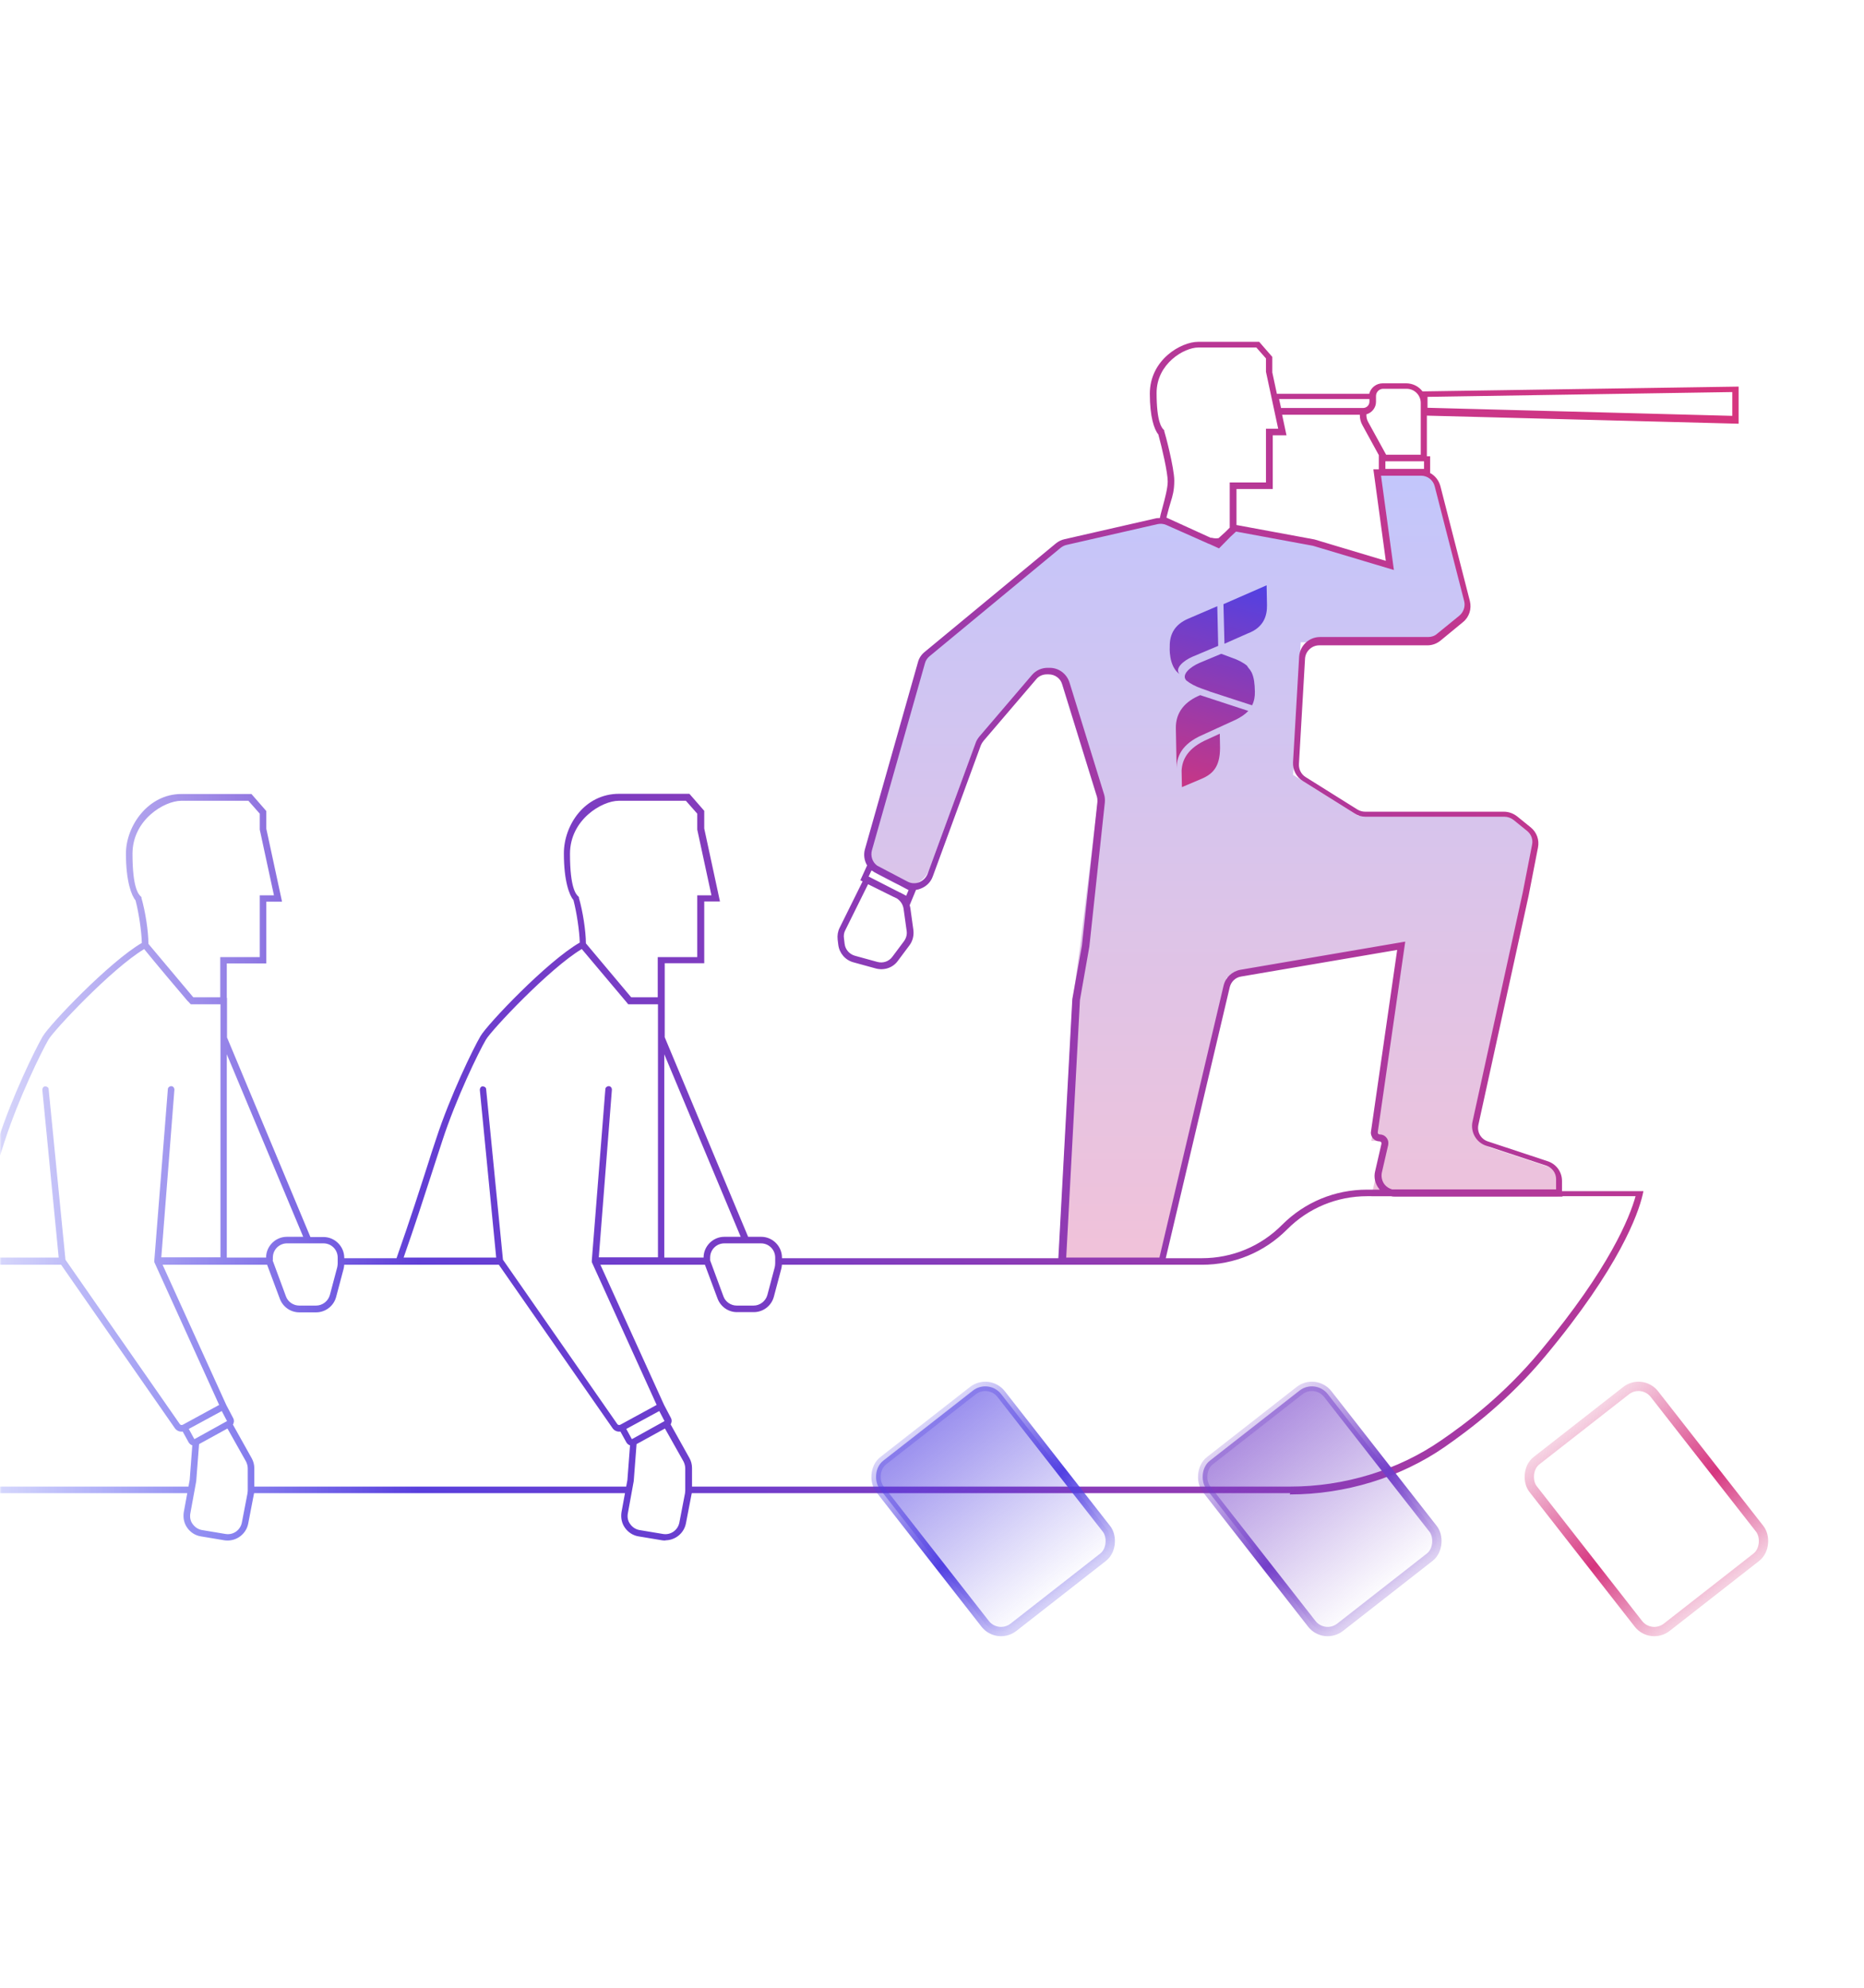 <svg width="601" height="641" viewBox="0 0 601 641" fill="none" xmlns="http://www.w3.org/2000/svg">
<mask id="mask0_626_2296" style="mask-type:alpha" maskUnits="userSpaceOnUse" x="0" y="0" width="601" height="641">
<rect width="601" height="641" fill="url(#paint0_linear_626_2296)"/>
</mask>
<g mask="url(#mask0_626_2296)">
<g clip-path="url(#clip0_626_2296)">
<path d="M345.805 322.993L341.283 406.701H373.76L395.549 315.182L451.087 305.727L442.152 367.814H446.263L442.152 385.68H502.132V377.118L480.873 370.08C476.984 368.793 474.696 364.775 475.573 360.772L491.336 288.872L495.036 269.961L486.403 262.972H437.893L416.926 249.817L419.393 207.062H461.737L473.248 197.606L461.737 152.796H443.237L447.348 182.807L422.682 175.407L397.251 170.725L392.561 175.02L390.454 175.407L373.76 168.007L341.283 175.407L296.472 212.406L279.341 272.74C278.304 276.389 279.973 280.263 283.336 282.018L288.397 284.658C292.677 286.892 297.946 284.853 299.608 280.32L314.561 239.539L333.883 216.928H341.283L354.027 258.039L348.159 305.727L345.805 322.993Z" fill="url(#paint1_linear_626_2296)" fill-opacity="0.3"/>
<path fill-rule="evenodd" clip-rule="evenodd" d="M415.992 481.369H223.057C223.038 481.463 223.014 481.557 222.983 481.651L221.153 491.154C220.519 494.321 217.704 496.574 214.536 496.574L214.606 496.644C214.255 496.644 213.903 496.644 213.48 496.574L205.878 495.307C204.118 495.025 202.57 494.04 201.514 492.561C200.458 491.083 200.106 489.323 200.388 487.493L201.513 481.369H81.939C81.919 481.487 81.891 481.604 81.851 481.721L80.021 491.224C79.388 494.387 76.579 496.638 73.417 496.644C73.084 496.644 72.748 496.64 72.349 496.573L64.747 495.306C62.987 495.025 61.438 494.039 60.383 492.561C59.327 491.083 58.975 489.323 59.256 487.493L60.381 481.369H-59.122C-59.131 481.42 -59.141 481.472 -59.153 481.523C-59.156 481.533 -59.158 481.542 -59.161 481.552C-59.164 481.566 -59.168 481.58 -59.172 481.594C-59.183 481.637 -59.196 481.679 -59.21 481.721L-61.04 491.224C-61.672 494.387 -64.482 496.638 -67.644 496.644C-67.977 496.644 -68.313 496.64 -68.712 496.573L-76.314 495.306C-78.074 495.025 -79.623 494.039 -80.679 492.561C-81.734 491.083 -82.086 489.323 -81.805 487.493L-80.68 481.369H-150.857C-166.906 481.369 -183.096 476.231 -196.47 466.939C-203.509 462.012 -211.392 456.381 -216.179 451.594C-225.33 442.444 -242.927 415.836 -248.347 407.249L-249.403 405.63H-154.343C-150.276 394.144 -147.294 384.888 -144.672 376.751C-144.359 375.78 -144.052 374.825 -143.748 373.884C-143.308 372.431 -142.84 371.034 -142.379 369.657C-142.103 368.832 -141.829 368.014 -141.566 367.197C-137.131 353.401 -129.67 338.196 -127.277 334.114C-125.134 330.382 -105.89 310.159 -95.399 304.03C-95.495 300.246 -96.369 294.377 -97.431 290.261C-98.698 288.783 -100.528 284.208 -100.528 275.198C-100.528 266.188 -92.705 255.981 -82.72 255.981H-60.054L-55.268 261.472V267.173L-50.2 290.684H-55.268V310.604H-68.008V321.725H-67.868V334.466L-40.979 398.802H-36.755C-33.095 398.802 -30.068 401.829 -30.068 405.489V405.63H-13.282C-9.214 394.144 -6.232 384.888 -3.611 376.75L-3.604 376.73C-3.294 375.766 -2.988 374.818 -2.687 373.884C-2.247 372.432 -1.779 371.035 -1.319 369.659L-1.318 369.657C-1.042 368.832 -0.768 368.015 -0.505 367.197C3.93 353.401 11.391 338.196 13.784 334.114C15.932 330.373 35.256 310.07 45.732 303.99C45.631 300.197 44.759 294.297 43.7 290.261C42.433 288.783 40.603 284.208 40.603 275.198C40.603 266.188 47.853 255.981 58.412 255.981H81.077L85.864 261.472V267.173L90.932 290.684H85.864V310.604H73.123V321.725H73.194V334.466L100.082 398.802H104.306C107.966 398.802 110.993 401.829 110.993 405.489V405.63H127.849C132.311 392.964 135.467 383.11 138.274 374.347L138.445 373.814C138.885 372.361 139.353 370.964 139.813 369.587L139.813 369.587C140.089 368.762 140.363 367.944 140.627 367.127C145.132 353.33 152.523 338.126 154.916 334.044C157.068 330.295 176.407 309.906 186.932 303.878C186.826 300.092 185.956 294.277 184.902 290.191C183.635 288.713 181.805 284.208 181.805 275.128C181.805 266.047 188.473 255.911 199.613 255.911H222.279L227.065 261.402V267.103L232.133 290.613H227.065V310.534H214.325L214.325 321.655V334.396L241.214 398.732H245.437C249.097 398.732 252.124 401.759 252.124 405.419V405.63H341.238L345.743 322.077L348.84 304.832L353.837 258.445C353.837 257.811 353.837 257.178 353.626 256.615L342.505 220.646C341.942 218.745 340.182 217.408 338.141 217.408H337.507C336.17 217.408 334.903 217.971 334.058 219.027L317.094 238.877C316.742 239.299 316.46 239.792 316.249 240.284L300.764 282.518C300.13 284.348 298.722 285.756 296.892 286.46C296.399 286.671 295.907 286.812 295.344 286.882L293.302 291.81C293.373 292.091 293.443 292.373 293.513 292.725L294.499 299.834C294.71 301.594 294.288 303.354 293.232 304.761L289.501 309.759C287.882 312.012 285.067 312.927 282.392 312.223L275.212 310.252C272.537 309.548 270.637 307.295 270.285 304.621L270.074 302.861C269.933 301.594 270.144 300.256 270.707 299.13L278.098 284.208V284.137L277.394 283.785L279.576 278.999C278.661 277.45 278.38 275.55 278.872 273.79L295.977 213.466C296.329 212.128 297.103 211.002 298.159 210.158L340.463 175.174C341.238 174.54 342.223 174.048 343.209 173.836L372.491 167.149C372.983 167.009 373.476 167.009 373.969 167.009C374.075 166.373 374.301 165.537 374.556 164.593L374.556 164.592L374.556 164.591L374.556 164.591L374.557 164.589L374.558 164.584C374.619 164.36 374.681 164.13 374.743 163.895C374.767 163.807 374.79 163.719 374.814 163.63C375.588 160.814 376.503 157.295 376.503 155.254C376.503 152.368 374.743 144.695 373.476 140.049C372.139 138.501 370.731 134.348 370.731 126.957C370.731 115.906 380.867 110.204 386.287 110.204H405.996L410.22 115.061V120.059L411.698 126.957H441.473C441.965 124.986 443.725 123.578 445.837 123.578H453.369C455.48 123.578 457.451 124.564 458.648 126.183L560.572 124.634V136.6L460.056 133.996V147.088H461.111V152.508C462.73 153.353 463.927 154.902 464.42 156.732L473.922 193.757C474.556 196.291 473.711 198.966 471.67 200.585L464.49 206.497C463.294 207.483 461.815 208.046 460.267 208.046H425.353C422.96 208.046 420.919 209.946 420.778 212.34L418.807 246.338C418.737 248.027 419.511 249.576 420.919 250.491L437.672 260.979C438.376 261.401 439.22 261.683 440.135 261.683H484.903C486.452 261.683 487.93 262.246 489.126 263.161L493.561 266.751C495.462 268.299 496.377 270.763 495.884 273.227L492.857 288.783L476.668 362.622C476.175 364.945 477.442 367.197 479.694 367.971L499.051 374.377C501.797 375.292 503.627 377.826 503.627 380.712V384.02H529.882L529.601 385.287C528.193 391.27 522.28 408.375 498.207 437.235C486.17 451.665 473.922 460.815 465.757 466.517C451.468 476.372 433.73 481.792 415.851 481.792L415.992 481.369ZM202.114 323.225L202.429 323.626H202.451L202.57 323.767H212.143V334.607V405.348H193.067L197.291 351.289C197.291 350.726 196.868 350.163 196.305 350.163C195.742 350.163 195.179 350.585 195.179 351.148L190.815 406.334V406.616V406.756V406.897L211.72 452.932L199.965 459.337C199.613 459.478 199.262 459.408 199.05 459.126L162.166 406.123L156.746 351.148C156.746 350.585 156.183 350.233 155.62 350.233C155.057 350.233 154.705 350.796 154.705 351.36L159.984 405.419H130.139C133.756 395.093 136.502 386.605 138.94 379.072L138.941 379.069L138.941 379.067C139.444 377.512 139.934 375.999 140.416 374.518C141.19 372.195 141.894 370.013 142.598 367.831C147.032 354.175 154.353 339.112 156.676 335.17C158.365 332.214 177.089 312.223 187.577 305.958L202.114 323.225ZM203.508 321.514H212.072V308.563H224.813V288.642H229.388L224.813 267.455V262.317L221.153 258.164H199.473C194.123 258.164 183.776 264.217 183.776 275.268C183.776 286.32 185.746 288.361 186.45 288.994L186.662 289.205V289.487C187.908 293.779 188.881 300.044 188.913 304.134L203.508 321.514ZM415.992 479.258H223.124V473.275C223.124 472.148 222.842 471.022 222.279 470.037L216.225 459.197C216.242 459.164 216.262 459.127 216.284 459.088L216.284 459.087C216.354 458.96 216.437 458.811 216.437 458.704C216.648 458.211 216.577 457.578 216.296 457.085L214.114 452.932L193.585 407.742H227.285L231.359 418.652C232.345 421.257 234.808 423.016 237.624 423.016H243.044C246.071 423.016 248.745 420.975 249.52 418.019L251.913 409.009C252.019 408.586 252.085 408.164 252.111 407.742H387.554C397.901 407.742 407.615 403.729 414.936 396.409C421.834 389.44 431.055 385.639 440.839 385.639H448.582C449.004 385.78 449.427 385.78 449.919 385.78H503.768V385.639H527.348C525.448 392.467 518.972 408.797 496.729 435.475C484.903 449.694 472.796 458.774 464.701 464.335C450.764 473.978 433.448 479.258 415.992 479.258ZM202.288 477.146L201.9 479.258H81.992V473.345C81.992 472.219 81.711 471.092 81.147 470.107L75.094 459.267C75.111 459.234 75.131 459.196 75.153 459.157C75.223 459.03 75.305 458.882 75.305 458.774C75.516 458.281 75.446 457.648 75.164 457.155L72.982 453.002L52.422 407.742H86.127L90.228 418.722C91.213 421.327 93.677 423.086 96.493 423.086H101.912C104.939 423.086 107.614 421.045 108.388 418.089L110.782 409.079C110.893 408.633 110.96 408.187 110.984 407.742H160.835L197.431 460.323C197.994 461.238 199.05 461.66 200.036 461.52L201.936 464.969C202.218 465.461 202.64 465.813 203.133 465.954L202.288 477.146ZM375.94 405.63H387.484C397.268 405.63 406.489 401.829 413.387 394.86C420.708 387.54 430.421 383.528 440.769 383.528H444.851C444.816 383.492 444.781 383.439 444.746 383.387C444.711 383.334 444.675 383.281 444.64 383.246C443.373 381.627 442.88 379.586 443.373 377.615L445.414 368.746C445.414 368.464 445.414 368.323 445.274 368.183C445.203 368.112 445.063 367.971 444.781 367.971C444.007 367.971 443.232 367.619 442.669 366.986C442.177 366.352 441.895 365.578 442.036 364.804L450.483 306.24L400.154 314.827C398.324 315.109 396.916 316.516 396.494 318.276L375.869 405.63H375.94ZM373.828 405.419H343.775L348.206 322.359L351.233 305.184L356.231 258.656C356.301 257.741 356.231 256.826 355.949 255.981L344.828 220.012C343.912 217.197 341.378 215.296 338.422 215.296H337.789C335.818 215.296 333.987 216.141 332.72 217.619L315.757 237.469C315.264 238.102 314.841 238.736 314.56 239.51L299.074 281.744C298.581 282.941 297.596 283.926 296.399 284.419C295.132 284.911 293.795 284.841 292.598 284.208L282.814 279.069C281.266 277.943 280.632 275.972 281.125 274.142L298.229 213.818C298.441 212.973 299.004 212.128 299.708 211.565L342.012 176.582C342.575 176.159 343.209 175.807 343.912 175.667L373.195 168.98C374.18 168.768 375.166 168.839 376.081 169.261L389.243 175.103C389.414 175.217 389.63 175.285 389.818 175.344C389.863 175.358 389.907 175.371 389.947 175.385L393.044 176.793L396.775 172.992L398.535 171.373L423.312 175.948L449.427 183.761L445.274 153.353H458.155C460.267 153.353 462.097 154.761 462.59 156.802L472.092 193.827C472.515 195.516 471.881 197.347 470.544 198.473L463.364 204.315C462.59 205.019 461.534 205.371 460.478 205.371H425.565C422.045 205.371 419.089 208.187 418.878 211.706L416.907 245.704C416.766 248.168 417.962 250.491 420.004 251.758L436.757 262.246C437.812 262.95 439.009 263.302 440.276 263.302H485.044C486.1 263.302 487.085 263.654 487.93 264.287L492.364 267.877C493.702 268.933 494.335 270.622 493.983 272.312L490.957 287.797L474.767 361.636C474.063 364.945 475.964 368.323 479.202 369.379L498.559 375.785C500.459 376.418 501.726 378.178 501.726 380.149V383.457H448.864C447.878 383.176 447.033 382.612 446.4 381.838C445.555 380.712 445.274 379.304 445.555 377.967L447.597 369.098C447.737 368.253 447.597 367.479 447.033 366.775C446.47 366.071 445.696 365.719 444.851 365.719C444.57 365.719 444.429 365.578 444.359 365.508C444.288 365.437 444.218 365.297 444.218 365.015L453.087 303.565L399.943 312.645C397.268 313.138 395.156 315.109 394.523 317.713L373.828 405.419ZM272.537 299.905L279.886 285.066L287.953 289.064L289.149 289.628C290.346 290.402 291.12 291.599 291.331 292.936L292.317 300.045C292.528 301.242 292.176 302.439 291.472 303.424L287.741 308.422C286.615 309.97 284.715 310.604 282.885 310.111L275.705 308.14C273.875 307.647 272.537 306.099 272.326 304.269L272.115 302.509C271.974 301.594 272.115 300.679 272.537 299.905ZM290.205 287.727L292.176 288.783L292.95 286.953L289.501 285.123L282.181 281.322C281.899 281.181 281.618 281.04 281.406 280.829L280.984 280.618L280.069 282.589L289.712 287.516L290.135 287.727H290.205ZM398.676 169.261L423.805 173.907L446.822 180.805L442.81 151.312H444.57V146.736L439.291 137.093C438.727 136.108 438.446 134.981 438.446 133.855V133.714H413.387L414.795 140.331H410.36V157.647H398.676V169.261ZM390.581 173.344C391.355 173.555 392.129 173.625 392.904 173.484L395.156 171.443L396.494 170.106V155.535H408.178V138.219H412.12L408.178 119.847V115.554L405.081 112.034H386.357C381.782 112.034 372.913 117.243 372.913 126.675C372.913 136.108 374.602 137.938 375.165 138.501L375.377 138.712V138.994C375.588 139.486 378.615 150.749 378.615 154.972C378.615 158.14 378.06 159.922 377.456 161.863C377.255 162.509 377.048 163.173 376.855 163.911C376.573 165.038 376.292 166.094 376.081 166.868L390.44 173.414L390.581 173.344ZM446.682 151.171H459.141V148.707H446.682V151.171ZM458.085 146.596H446.924L441.121 136.037C440.769 135.404 440.558 134.629 440.558 133.855V133.574C442.317 133.081 443.655 131.462 443.655 129.561V127.661C443.655 126.394 444.711 125.338 445.978 125.338H453.509C456.043 125.338 458.085 127.379 458.085 129.913V146.596ZM460.267 131.462L558.531 134.066V126.394L460.267 127.942V131.462ZM412.965 131.532H439.502C440.628 131.532 441.543 130.617 441.543 129.491V128.646H412.402L413.035 131.462L412.965 131.532ZM60.77 322.889L60.734 322.922L61.368 323.626H61.39L61.509 323.766H71.082V334.607V405.348H52.006L56.23 351.289C56.23 350.726 55.807 350.163 55.244 350.163C54.681 350.163 54.118 350.585 54.118 351.148L49.754 406.334V406.615V406.756V406.897L70.659 452.932L58.904 459.337C58.552 459.478 58.2 459.408 57.989 459.126L21.105 406.122L15.685 351.148C15.685 350.585 15.122 350.233 14.559 350.233C13.996 350.233 13.644 350.796 13.644 351.359L18.923 405.419H-10.922C-7.305 395.092 -4.558 386.602 -2.121 379.069L-2.12 379.067L-2.12 379.066L-2.116 379.055C-1.614 377.505 -1.126 375.995 -0.645 374.518C0.128 372.197 0.832 370.016 1.535 367.836L1.537 367.83C5.971 354.175 13.292 339.182 15.615 335.17C17.302 332.216 35.987 312.266 46.482 305.978C50.204 310.559 57.446 319.167 60.664 322.922L60.743 322.857L60.77 322.889ZM62.334 321.534L62.353 321.514H71.011V308.562H83.752V288.642H88.327L83.752 267.455V262.316L80.092 258.163H58.412C53.062 258.163 42.715 264.217 42.715 275.268C42.715 286.319 44.686 288.361 45.389 288.994L45.601 289.205V289.487C46.862 293.833 47.845 300.204 47.853 304.289L62.334 321.534ZM61.157 477.146L60.769 479.258H-59.069V473.345C-59.069 472.219 -59.35 471.092 -59.914 470.107L-65.967 459.267C-65.951 459.234 -65.93 459.196 -65.908 459.157C-65.838 459.03 -65.756 458.882 -65.756 458.774C-65.545 458.281 -65.615 457.648 -65.897 457.155L-68.079 453.002L-88.639 407.742H-54.934L-50.833 418.722C-49.848 421.327 -47.384 423.086 -44.569 423.086H-39.149C-36.122 423.086 -33.447 421.045 -32.673 418.089L-30.279 409.079C-30.168 408.633 -30.101 408.187 -30.078 407.742H19.703L56.3 460.323C56.863 461.238 57.919 461.66 58.904 461.519L60.805 464.968C61.086 465.461 61.509 465.813 62.002 465.954L61.157 477.146ZM-80.361 322.889L-80.397 322.922L-79.763 323.626H-79.741L-79.623 323.766H-70.05V334.607V405.348H-89.125L-84.902 351.289C-84.902 350.726 -85.324 350.163 -85.887 350.163C-86.451 350.163 -87.014 350.585 -87.014 351.148L-91.378 406.334V406.615V406.756V406.897L-70.472 452.932L-82.227 459.337C-82.579 459.478 -82.931 459.408 -83.142 459.126L-120.026 406.122L-125.446 351.148C-125.446 350.585 -126.01 350.233 -126.573 350.233C-127.136 350.233 -127.488 350.796 -127.488 351.359L-122.209 405.419H-152.054C-148.436 395.091 -145.689 386.601 -143.251 379.067L-143.249 379.061C-142.747 377.508 -142.258 375.996 -141.777 374.518C-141.003 372.195 -140.299 370.013 -139.595 367.83C-135.16 354.175 -127.84 339.182 -125.517 335.17C-123.829 332.216 -105.144 312.266 -94.65 305.978C-90.928 310.559 -83.686 319.167 -80.467 322.922L-80.389 322.857L-80.361 322.889ZM-78.744 321.514H-70.12V308.562H-57.38V288.642H-52.804L-57.38 267.455V262.316L-61.04 258.163H-82.72C-88.07 258.163 -98.417 264.217 -98.417 275.268C-98.417 286.319 -96.446 288.361 -95.742 288.994L-95.531 289.205V289.487C-94.278 293.803 -93.3 300.117 -93.279 304.205L-78.744 321.514ZM-79.904 477.146L-80.292 479.258H-150.787C-166.413 479.258 -182.181 474.26 -195.203 465.25C-202.171 460.393 -209.914 454.832 -214.63 450.116C-223.147 441.669 -239.196 417.596 -245.531 407.742H-121.358L-84.761 460.323C-84.198 461.238 -83.142 461.66 -82.157 461.519L-80.256 464.968C-79.975 465.461 -79.552 465.813 -79.06 465.954L-79.904 477.146ZM-77.863 477.498L-76.951 465.565L-67.797 460.534L-61.814 471.163C-61.462 471.867 -61.251 472.641 -61.251 473.415V480.524C-61.251 480.665 -61.269 480.806 -61.286 480.947L-61.286 480.947C-61.304 481.088 -61.321 481.228 -61.321 481.369L-63.152 490.872C-63.644 493.335 -65.967 494.954 -68.431 494.532L-76.033 493.265C-77.23 493.054 -78.285 492.35 -78.989 491.365C-79.763 490.379 -79.975 489.112 -79.763 487.915L-77.863 477.498ZM-80.256 460.675L-78.496 463.913H-78.356L-67.938 458.141L-69.627 454.903L-80.397 460.745L-80.256 460.675ZM-53.227 406.334L-48.933 417.948C-48.299 419.708 -46.54 420.904 -44.639 420.904H-39.219C-37.178 420.904 -35.348 419.497 -34.785 417.526L-32.391 408.516C-32.321 408.164 -32.25 407.741 -32.25 407.319V405.419C-32.25 402.885 -34.292 400.843 -36.826 400.843H-41.753H-48.581C-51.115 400.843 -53.156 402.885 -53.156 405.419V406.263L-53.227 406.334ZM-68.008 405.419H-55.338C-55.338 401.758 -52.312 398.732 -48.651 398.732H-43.372L-68.008 339.886V405.419ZM63.269 477.498L64.181 465.565L73.334 460.534L79.317 471.163C79.669 471.867 79.88 472.641 79.88 473.415V480.524C79.88 480.665 79.863 480.806 79.845 480.947C79.833 481.046 79.82 481.146 79.814 481.246C79.812 481.287 79.81 481.328 79.81 481.369L77.98 490.872C77.487 493.335 75.164 494.954 72.701 494.532L65.099 493.265C63.902 493.054 62.846 492.35 62.142 491.365C61.368 490.379 61.157 489.112 61.368 487.915L63.269 477.498ZM60.875 460.675L62.635 463.913H62.776L73.194 458.141L71.504 454.903L60.734 460.745L60.875 460.675ZM87.905 406.334L92.199 417.948C92.832 419.708 94.592 420.904 96.493 420.904H101.912C103.954 420.904 105.784 419.497 106.347 417.526L108.74 408.516C108.811 408.164 108.881 407.741 108.881 407.319V405.419C108.881 402.885 106.84 400.843 104.306 400.843H99.378H92.551C90.017 400.843 87.975 402.885 87.975 405.419V406.263L87.905 406.334ZM73.123 405.419H85.793C85.793 401.758 88.82 398.732 92.48 398.732H97.76L73.123 339.886V405.419ZM204.33 477.498L205.242 465.565L214.395 460.534L220.378 471.163C220.73 471.867 220.942 472.641 220.942 473.415V480.525C220.942 480.665 220.924 480.806 220.906 480.947C220.889 481.088 220.871 481.229 220.871 481.369L219.041 490.872C218.548 493.336 216.225 494.955 213.762 494.532L206.16 493.265C204.963 493.054 203.907 492.35 203.203 491.365C202.429 490.379 202.218 489.112 202.429 487.916L204.33 477.498ZM201.936 460.675L203.696 463.913H203.837L214.255 458.141L212.565 454.903L201.796 460.745L201.936 460.675ZM228.966 406.334L233.26 417.948C233.893 419.708 235.653 420.905 237.553 420.905H242.974C245.015 420.905 246.845 419.497 247.408 417.526L249.801 408.516C249.872 408.164 249.942 407.742 249.942 407.319V405.419C249.942 402.885 247.901 400.844 245.367 400.844H233.541C231.007 400.844 228.966 402.885 228.966 405.419V406.264V406.334ZM214.184 405.419H226.854C226.854 401.759 229.881 398.732 233.541 398.732H238.821L214.184 339.886V405.419Z" fill="url(#paint2_linear_626_2296)"/>
<path fill-rule="evenodd" clip-rule="evenodd" d="M394.477 194.773L394.796 207.535L402.351 204.191C407.514 202.267 408.574 198.445 408.51 195.072L408.389 188.691L394.477 194.773ZM392.483 195.432L382.986 199.514C378.902 201.304 377.081 204.343 377.158 208.423C377.158 208.423 376.66 214.727 380.313 217.332C378.657 215.532 381.492 213.013 384.479 211.723L392.777 208.22L392.483 195.432ZM380.979 248.399L381.08 253.76L387.234 251.153C391.601 249.362 393.581 246.558 393.355 240.047L393.288 236.542L389.384 238.332C382.977 241.097 381.169 244.868 380.979 248.399ZM379.125 234.832C379.024 229.497 382.228 226.061 386.978 224.112L402.491 229.192C401.532 230.215 400.212 231.161 398.376 232.055L387.787 236.898C380.817 239.9 379.302 244.141 379.374 247.933L379.125 234.832ZM387.538 222.017C385.388 221.265 383.724 220.381 382.495 219.364C380.787 217.539 383.699 215.02 386.763 213.703L393.759 210.779L396.974 211.973C399.201 212.725 400.865 213.609 402.12 214.652C402.069 214.652 402.043 214.626 402.016 214.6C402.173 214.762 402.291 214.931 402.375 215.105L402.393 215.117L402.55 215.343C402.943 215.765 403.264 216.231 403.525 216.748L403.625 216.892L403.609 216.921C404.324 218.446 404.554 220.409 404.604 223.016C404.632 224.533 404.403 225.998 403.708 227.386L390.009 222.928L390.051 222.911L387.538 222.017Z" fill="url(#paint3_linear_626_2296)"/>
<rect x="-0.258" y="2.106" width="49.66" height="68.157" rx="6.5" transform="matrix(-0.788 0.616 0.616 0.788 527.915 442.819)" fill="url(#paint4_linear_626_2296)" fill-opacity="0.6" stroke="url(#paint5_linear_626_2296)" stroke-width="3"/>
<rect x="-0.258" y="2.106" width="49.66" height="68.157" rx="6.5" transform="matrix(-0.788 0.616 0.616 0.788 422.604 442.819)" fill="url(#paint6_linear_626_2296)" fill-opacity="0.6" stroke="url(#paint7_linear_626_2296)" stroke-width="3"/>
<rect x="-0.258" y="2.106" width="49.66" height="68.157" rx="6.5" transform="matrix(-0.788 0.616 0.616 0.788 317.293 442.819)" fill="url(#paint8_linear_626_2296)" fill-opacity="0.6" stroke="url(#paint9_linear_626_2296)" stroke-width="3"/>
</g>
</g>
<defs>
<linearGradient id="paint0_linear_626_2296" x1="-38.092" y1="499.928" x2="765.255" y2="495.941" gradientUnits="userSpaceOnUse">
<stop stop-color="#737373" stop-opacity="0"/>
<stop offset="0.215" stop-color="#D9D9D9"/>
<stop offset="0.77" stop-color="#D9D9D9"/>
<stop offset="1" stop-color="#737373" stop-opacity="0"/>
</linearGradient>
<linearGradient id="paint1_linear_626_2296" x1="389.847" y1="152.796" x2="389.847" y2="413.848" gradientUnits="userSpaceOnUse">
<stop stop-color="#3742F5"/>
<stop offset="1" stop-color="#D6357F"/>
</linearGradient>
<linearGradient id="paint2_linear_626_2296" x1="529.625" y1="125.243" x2="-52.721" y2="402.689" gradientUnits="userSpaceOnUse">
<stop stop-color="#D6357F"/>
<stop offset="1" stop-color="#3742F5"/>
</linearGradient>
<linearGradient id="paint3_linear_626_2296" x1="398.154" y1="185.948" x2="380.057" y2="253.486" gradientUnits="userSpaceOnUse">
<stop stop-color="#5141E3"/>
<stop offset="1" stop-color="#C83685"/>
</linearGradient>
<linearGradient id="paint4_linear_626_2296" x1="26.33" y1="0" x2="26.33" y2="71.157" gradientUnits="userSpaceOnUse">
<stop offset="1" stop-color="#D6357F" stop-opacity="0"/>
<stop stop-color="#D6357F"/>
</linearGradient>
<linearGradient id="paint5_linear_626_2296" x1="26.33" y1="0" x2="26.33" y2="71.157" gradientUnits="userSpaceOnUse">
<stop stop-color="#D6357F" stop-opacity="0.2"/>
<stop offset="0.568" stop-color="#D6357F"/>
<stop offset="1" stop-color="#D6357F" stop-opacity="0.24"/>
</linearGradient>
<linearGradient id="paint6_linear_626_2296" x1="26.33" y1="0" x2="26.33" y2="71.157" gradientUnits="userSpaceOnUse">
<stop stop-color="#733EC9"/>
<stop offset="1" stop-color="#733EC9" stop-opacity="0"/>
</linearGradient>
<linearGradient id="paint7_linear_626_2296" x1="26.33" y1="0" x2="26.33" y2="71.157" gradientUnits="userSpaceOnUse">
<stop stop-color="#733EC9" stop-opacity="0.2"/>
<stop offset="0.568" stop-color="#733EC9"/>
<stop offset="1" stop-color="#733EC9" stop-opacity="0.24"/>
</linearGradient>
<linearGradient id="paint8_linear_626_2296" x1="26.33" y1="0" x2="26.33" y2="71.157" gradientUnits="userSpaceOnUse">
<stop stop-color="#5240E2"/>
<stop offset="1" stop-color="#5240E2" stop-opacity="0"/>
</linearGradient>
<linearGradient id="paint9_linear_626_2296" x1="26.33" y1="0" x2="26.33" y2="71.157" gradientUnits="userSpaceOnUse">
<stop stop-color="#5240E2" stop-opacity="0.2"/>
<stop offset="0.568" stop-color="#5240E2"/>
<stop offset="1" stop-color="#5240E2" stop-opacity="0.24"/>
</linearGradient>
<clipPath id="clip0_626_2296">
<rect width="906" height="455" fill="white" transform="translate(-249.483 109.5)"/>
</clipPath>
</defs>
</svg>
